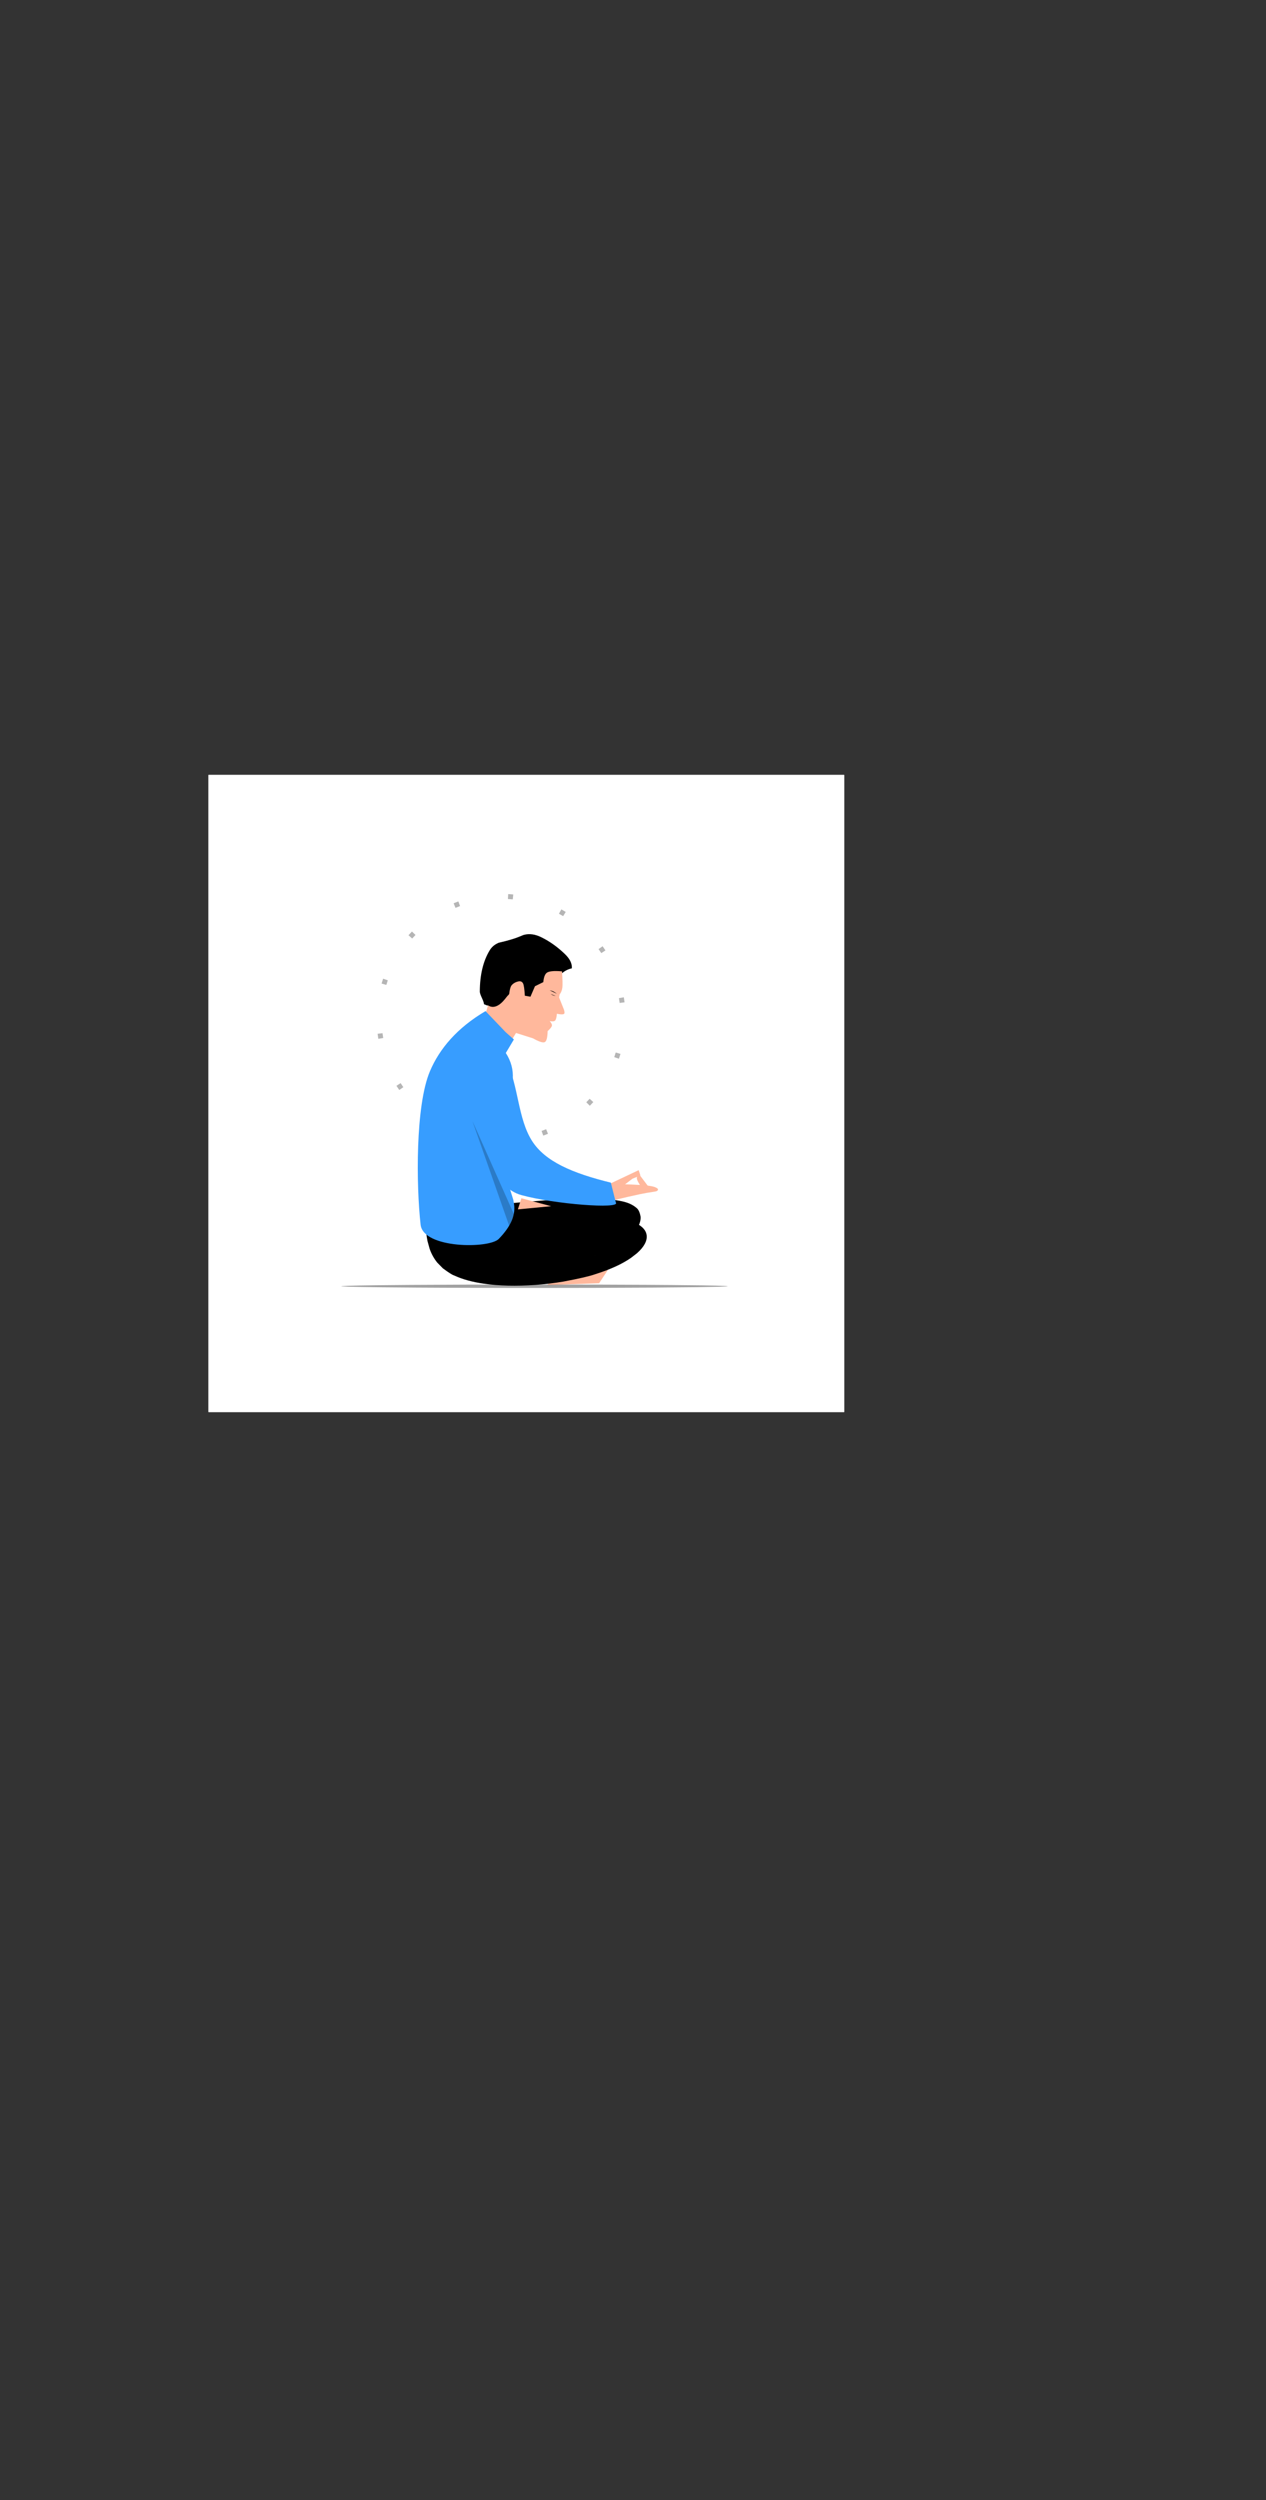 <?xml version='1.0' encoding='utf-8'?>
<svg xmlns="http://www.w3.org/2000/svg" version="1.1" width="1080px" height="2132px" viewBox="0 0 1080 2132"><rect x="0" y="0" width="1080" height="2132" fill="#333333" stroke="none"/> <g id="layer1"> <g style="fill:rgb(255,255,255); fill-opacity:1.0; stroke-linejoin: miter"> <path d="M177.999,660.733C177.928,660.733,177.861,660.761,177.811,660.811C177.761,660.861,177.733,660.928,177.733,660.999L177.734,1204.0C177.734,1204.147,177.853,1204.266,178.0,1204.266L720.001,1204.267C720.072,1204.267,720.139,1204.239,720.189,1204.189C720.239,1204.139,720.267,1204.072,720.267,1204.001L720.266,661.0C720.266,660.853,720.147,660.734,720.0,660.734L177.999,660.733 Z"/> </g> <g style="fill:rgb(0,0,0); fill-opacity:0.29; stroke-linejoin: miter"> <path d="M529.32,898.736L529.32,898.736C528.907,900.126,528.47,901.491,528.002,902.857L524.002,901.487C524.451,900.177,524.871,898.864,525.267,897.531 Z"/> </g> <g style="fill:rgb(0,0,0); fill-opacity:0.29; stroke-linejoin: miter"> <path d="M506.142,939.825L506.142,939.826C505.171,940.894,504.184,941.938,503.171,942.967L500.158,940.001C501.13,939.013,502.08,938.009,503.011,936.983 Z"/> </g> <g style="fill:rgb(0,0,0); fill-opacity:0.29; stroke-linejoin: miter"> <path d="M467.489,966.866L467.489,966.867C466.156,967.408,464.8,967.927,463.439,968.415L462.01,964.436C463.317,963.967,464.616,963.47,465.897,962.949 Z"/> </g> <g style="fill:rgb(0,0,0); fill-opacity:0.29; stroke-linejoin: miter"> <path d="M420.901,974.452L420.901,974.453C419.449,974.363,418.01,974.246,416.573,974.099L417.003,969.893C418.384,970.034,419.763,970.147,421.159,970.232 Z"/> </g> <g style="fill:rgb(0,0,0); fill-opacity:0.29; stroke-linejoin: miter"> <path d="M408.022,972.87L408.022,972.871C399.394,971.268,391.12,968.619,383.34,965.055L385.101,961.211C392.57,964.633,400.512,967.176,408.793,968.713 Z"/> </g> <g style="fill:rgb(0,0,0); fill-opacity:0.29; stroke-linejoin: miter"> <path d="M375.632,961.135L375.632,961.137C374.378,960.432,373.13,959.698,371.908,958.946L374.124,955.345C375.3,956.069,376.495,956.771,377.701,957.448 Z"/> </g> <g style="fill:rgb(0,0,0); fill-opacity:0.29; stroke-linejoin: miter"> <path d="M340.613,929.524L340.61,929.52L340.607,929.516L340.61,929.52C339.783,928.345,338.977,927.15,338.197,925.94L341.75,923.648C342.5,924.811,343.273,925.958,344.068,927.086L344.071,927.091L344.074,927.095 Z"/> </g> <g style="fill:rgb(0,0,0); fill-opacity:0.29; stroke-linejoin: miter"> <path d="M322.739,885.871L322.739,885.872C322.505,884.451,322.299,883.026,322.122,881.587L326.318,881.069C326.488,882.451,326.686,883.82,326.911,885.183 Z"/> </g> <g style="fill:rgb(0,0,0); fill-opacity:0.29; stroke-linejoin: miter"> <path d="M325.526,838.743L325.526,838.744C325.93,837.355,326.363,835.975,326.821,834.611L330.829,835.959C330.389,837.268,329.973,838.593,329.585,839.925 Z"/> </g> <g style="fill:rgb(0,0,0); fill-opacity:0.29; stroke-linejoin: miter"> <path d="M348.478,797.524L348.478,797.525C349.442,796.45,350.424,795.4,351.431,794.366L354.46,797.315C353.493,798.309,352.55,799.317,351.624,800.349 Z"/> </g> <g style="fill:rgb(0,0,0); fill-opacity:0.29; stroke-linejoin: miter"> <path d="M386.981,770.27L387.003,770.262L387.007,770.26L386.985,770.269C388.315,769.72,389.662,769.196,391.019,768.7L392.471,772.671C391.172,773.145,389.872,773.651,388.599,774.177L388.577,774.186L388.573,774.187 Z"/> </g> <g style="fill:rgb(0,0,0); fill-opacity:0.29; stroke-linejoin: miter"> <path d="M433.531,762.429L433.531,762.43C434.986,762.51,436.414,762.619,437.854,762.758L437.448,766.966C436.063,766.832,434.695,766.728,433.296,766.65 Z"/> </g> <g style="fill:rgb(0,0,0); fill-opacity:0.29; stroke-linejoin: miter"> <path d="M478.868,775.494L478.868,775.495C480.129,776.192,481.376,776.916,482.605,777.664L480.408,781.277C479.227,780.558,478.031,779.864,476.82,779.193 Z"/> </g> <g style="fill:rgb(0,0,0); fill-opacity:0.29; stroke-linejoin: miter"> <path d="M514.06,806.913L514.06,806.914C514.895,808.084,515.708,809.277,516.496,810.483L512.955,812.794C512.196,811.631,511.421,810.496,510.617,809.366 Z"/> </g> <g style="fill:rgb(0,0,0); fill-opacity:0.29; stroke-linejoin: miter"> <path d="M532.175,850.464L532.175,850.465C532.418,851.886,532.631,853.309,532.817,854.751L528.624,855.292C528.446,853.91,528.24,852.538,528.008,851.175 Z"/> </g> <g style="fill:rgb(255,184,156); fill-opacity:1.0; stroke-linejoin: miter"> <path d="M486.565,1072.907L486.565,1072.907Q506.431,1072.088,526.298,1071.268Q518.7,1082.772,511.102,1094.276Q489.01,1095.055,466.918,1095.833L486.565,1072.907"/> </g> <g style="fill:rgb(0,0,0); fill-opacity:1.0; stroke-linejoin: miter"> <path d="M406.707,1028.983L414.895,1028.161Q443.555,1025.169,464.864,1023.64Q489.89,1022.049,492.69,1022.169Q500.587,1021.953,506.646,1022.102Q521.093,1022.351,530.745,1024.438Q538.299,1026.079,542.884,1029.992Q545.526,1031.933,546.521,1037.813Q546.684,1041.279,544.777,1045.284Q538.636,1056.248,528.524,1062.862Q518.713,1069.801,506.122,1074.314Q499.826,1076.571,492.835,1078.22Q485.844,1079.871,478.158,1080.915L470.298,1081.808Q467.821,1082.304,448.391,1083.205Q440.209,1083.472,430.852,1083.476Q412.139,1083.485,388.73,1082.439L406.707,1028.983"/> </g> <g style="fill:rgb(0,0,0); fill-opacity:1.0; stroke-linejoin: miter"> <path d="M412.024,1031.437L412.024,1031.439Q491.597,1031.88,522.794,1037.389Q550.143,1042.06,551.637,1053.235Q552.145,1056.861,550.035,1060.792Q547.926,1064.722,543.419,1068.697L538.368,1072.618Q527.011,1080.549,507.817,1086.589Q500.717,1089.136,480.651,1092.882Q468.97,1094.838,456.856,1095.74Q432.099,1097.489,412.828,1094.687Q397.996,1092.598,387.245,1087.595Q385.216,1087.064,377.802,1081.595L372.961,1076.658Q368.733,1071.37,366.511,1064.931L364.679,1058.269Q363.294,1051.352,363.246,1043.668Q362.728,1032.397,367.466,1002.691L412.024,1031.437"/> </g> <g style="fill:rgb(255,184,156); fill-opacity:1.0; stroke-linejoin: miter"> <path d="M422.166,850.49L420.251,850.521L418.336,850.551C415.307,860.772,412.279,870.993,409.251,881.214C413.85,883.554,418.449,885.893,423.048,888.233C428.234,887.583,428.472,888.891,433.659,888.24L422.166,850.49 Z"/> </g> <g style="fill:rgb(0,0,0); fill-opacity:1.0; stroke-linejoin: miter"> <path d="M462.018,799.36C456.602,796.671,451.606,795.953,447.031,797.204C446.429,797.205,443.149,799.02,436.62,801.02C429.428,803.225,425.307,803.757,424.702,804.285C421.843,805.58,419.466,807.583,417.749,810.405C412.162,819.582,409.393,831.304,409.31,845.461C409.292,848.465,412.644,853.079,412.914,856.365L425.486,861.418C442.384,857.738,446.493,858.473,453.364,854.394C456.811,852.349,460.269,849.755,463.769,846.575C465.779,844.749,470.027,840.169,476.497,832.786C477.499,831.641,478.578,830.712,479.58,829.85C481.93,827.83,484.668,826.454,487.829,825.76C488.132,821.799,486.235,817.816,482.129,813.815C475.892,807.736,469.197,802.926,462.053,799.378 Z"/> </g> <g style="fill:rgb(255,184,156); fill-opacity:1.0; stroke-linejoin: miter"> <path d="M479.429,828.342L479.429,828.343L479.43,828.343C472.22,827.687,467.942,828.253,466.271,829.695C464.868,830.906,463.848,833.39,463.501,837.52L456.378,841.017L452.515,849.965L447.726,849.114C447.424,843.467,446.891,840.015,446.238,838.705C445.434,837.089,444.08,836.5,442.055,836.965C439.613,837.525,437.778,838.645,436.431,840.248C435.559,841.285,434.843,843.669,434.403,847.507C434.138,848.165,433.572,848.685,432.9,849.305C431.811,850.309,424.015,863.243,415.668,856.893L434.244,890.658L440.214,880.885L454.736,885.475C459.945,888.448,463.17,889.366,464.656,888.723C466.151,888.077,467.059,885.115,467.19,879.322C469.499,877.208,470.64,875.683,470.817,874.78C471.025,873.721,470.466,872.406,468.937,870.785C471.384,871.235,472.852,871.022,473.54,870.326C474.253,869.604,474.832,867.724,475.092,864.481C479.306,865.373,481.368,865.18,481.543,863.926C481.628,863.312,481.546,862.3,481.039,860.836L476.969,850.618L477.405,848.083C478.794,846.254,479.525,844.206,479.763,841.953C479.99,839.796,479.935,835.28,479.432,828.387L479.429,828.342L479.429,828.343 Z"/> </g> <g style="fill:rgb(252,38,203); fill-opacity:1.0; stroke-linejoin: miter"> <path d="M501.405,881.259L501.405,881.261L501.405,881.259L501.405,881.261"/> </g> <g style="fill:rgb(55,157,255); fill-opacity:1.0; stroke-linejoin: miter"> <path d="M437.942,1023.307L437.942,1023.308L437.942,1023.309L438.166,1024.791C440.559,1035.676,435.881,1045.778,425.51,1056.489C417.315,1064.953,361.118,1064.882,358.82,1044.418C355.052,1010.871,354.353,943.001,366.719,913.653C374.932,894.164,390.073,876.491,414.185,862.238L431.4,880.23L438.388,886.417L431.502,897.94C436.116,905.108,437.95,912.443,437.427,919.979C437.376,920.703,437.188,923.554,435.604,928.296C431.292,941.206,428.142,950.253,426.924,955.71C425.805,960.724,425.394,965.786,425.43,970.914C425.459,974.876,426.433,980.96,427.895,989.315C428.164,990.853,431.252,1002.206,437.942,1023.307L437.942,1023.308L437.942,1023.307 Z"/> </g> <g style="fill:rgb(252,38,203); fill-opacity:1.0; stroke-linejoin: miter"> <path d="M410.165,819.428L410.165,819.43L410.165,819.428L410.164,819.43"/> </g> <g style="fill:rgb(252,38,203); fill-opacity:1.0; stroke-linejoin: miter"> <path d="M458.128,921.516L458.128,921.517L458.128,921.516L458.128,921.517"/> </g> <g style="fill:rgb(0,0,0); fill-opacity:1.0; stroke-linejoin: miter"> <path d="M474.073,849.419L474.073,849.42Q472.443,849.105,471.738,848.789Q471.015,848.502,469.788,847.605L474.073,849.419"/> </g> <g style="fill:rgb(0,0,0); fill-opacity:1.0; stroke-linejoin: miter"> <path d="M475.055,847.458L474.796,847.265Q473.113,845.98,471.955,845.421Q470.926,844.9,468.878,844.509L475.055,847.458"/> </g> <g style="fill:rgb(252,38,203); fill-opacity:1.0; stroke-linejoin: miter"> <path d="M463.484,831.869L463.484,831.869L463.484,831.869L463.484,831.869"/> </g> <g style="fill:rgb(255,184,156); fill-opacity:1.0; stroke-linejoin: miter"> <path d="M507.995,1070.487L507.833,1070.508Q507.194,1070.589,506.693,1070.64L507.981,1070.486L507.995,1070.487"/> </g> <g style="fill:rgb(255,184,156); fill-opacity:1.0; stroke-linejoin: miter"> <path d="M470.15,1028.6L470.15,1028.6L444.777,1021.838Q443.288,1026.579,441.798,1031.32L470.15,1028.6"/> </g> <g style="fill:rgb(255,184,156); fill-opacity:1.0; stroke-linejoin: miter"> <path d="M517.687,1009.617L517.687,1009.619Q542.232,1009.922,552.16,1011.007Q556.428,1011.515,558.508,1012.259Q561.525,1013.408,561.318,1014.492Q561.427,1014.705,560.824,1015.379Q560.274,1015.836,559.043,1016.082L551.405,1017.308Q550.815,1017.378,545.653,1018.424Q539.559,1019.646,518.487,1024.668L517.687,1009.617"/> </g> <g style="fill:rgb(255,184,156); fill-opacity:1.0; stroke-linejoin: miter"> <path d="M525.478,1015.897L522.053,1013.076L518.629,1010.254Q531.734,1004.059,544.84,997.864Q545.587,1000.131,546.334,1002.398Q542.922,1003.789,539.51,1005.18L525.478,1015.897"/> </g> <g style="fill:rgb(255,184,156); fill-opacity:1.0; stroke-linejoin: miter"> <path d="M553.114,1011.856L545.683,1002.011Q544.048,1002.796,543.658,1003.376Q543.119,1004.124,543.313,1005.279Q543.433,1005.839,543.71,1006.515Q544.057,1007.361,544.721,1008.533Q545.342,1009.727,548.344,1014.17L553.114,1011.856"/> </g> <g style="fill:rgb(55,157,255); fill-opacity:1.0; stroke-linejoin: miter"> <path d="M423.293,912.054L423.293,912.055L423.293,912.056L423.293,912.058L423.293,912.059L415.705,912.845L418.591,909.897C409.038,928.704,408.907,855.956,431.844,904.025C442.545,926.451,441.654,953.766,453.885,972.958C465.016,990.421,488.011,1000.4,521.129,1008.535L525.381,1025.498C529.701,1031.253,472.575,1026.853,444.641,1019.104C422.291,1012.905,413.903,981.958,407.544,970.612C400.308,957.7,399.433,946.233,406.189,938.558L423.293,912.054L423.293,912.055L423.293,912.054 Z"/> </g> <g style="fill:rgb(0,0,0); fill-opacity:1.0; stroke-linejoin: miter"> <path d="M413.426,962.343L413.655,962.319L413.884,962.296L413.426,962.343"/> </g> <g style="fill:rgb(0,0,0); fill-opacity:0.22; stroke-linejoin: miter"> <path d="M403.025,955.985L418.787,1000.887L434.548,1045.788Q436.53,1040.72,438.512,1035.651L403.025,955.985"/> </g> <g style="fill:rgb(0,0,0); fill-opacity:0.365; stroke-linejoin: miter"> <path d="M621.014,1096.854L619.509,1097.053Q617.13,1097.187,612.715,1097.309Q611.78,1097.377,594.887,1097.648Q579.948,1097.856,556.863,1098.017Q533.619,1098.178,506.706,1098.253Q500.551,1098.285,464.273,1098.319Q449.44,1098.325,433.691,1098.31Q403.629,1098.267,378.917,1098.152Q366.562,1098.095,355.543,1098.019Q349.198,1097.993,325.498,1097.752Q285.258,1097.254,292.076,1096.717Q295.074,1096.45,306.915,1096.225Q312.835,1096.112,320.967,1096.009Q323.782,1095.95,350.074,1095.727Q393.77,1095.398,456.072,1095.384Q487.223,1095.391,513.723,1095.477Q521.075,1095.486,550.856,1095.65Q562.361,1095.723,572.704,1095.815Q596.626,1096.054,598.757,1096.114Q605.783,1096.222,610.598,1096.34Q620.228,1096.576,621.014,1096.854"/> </g> </g> </svg>